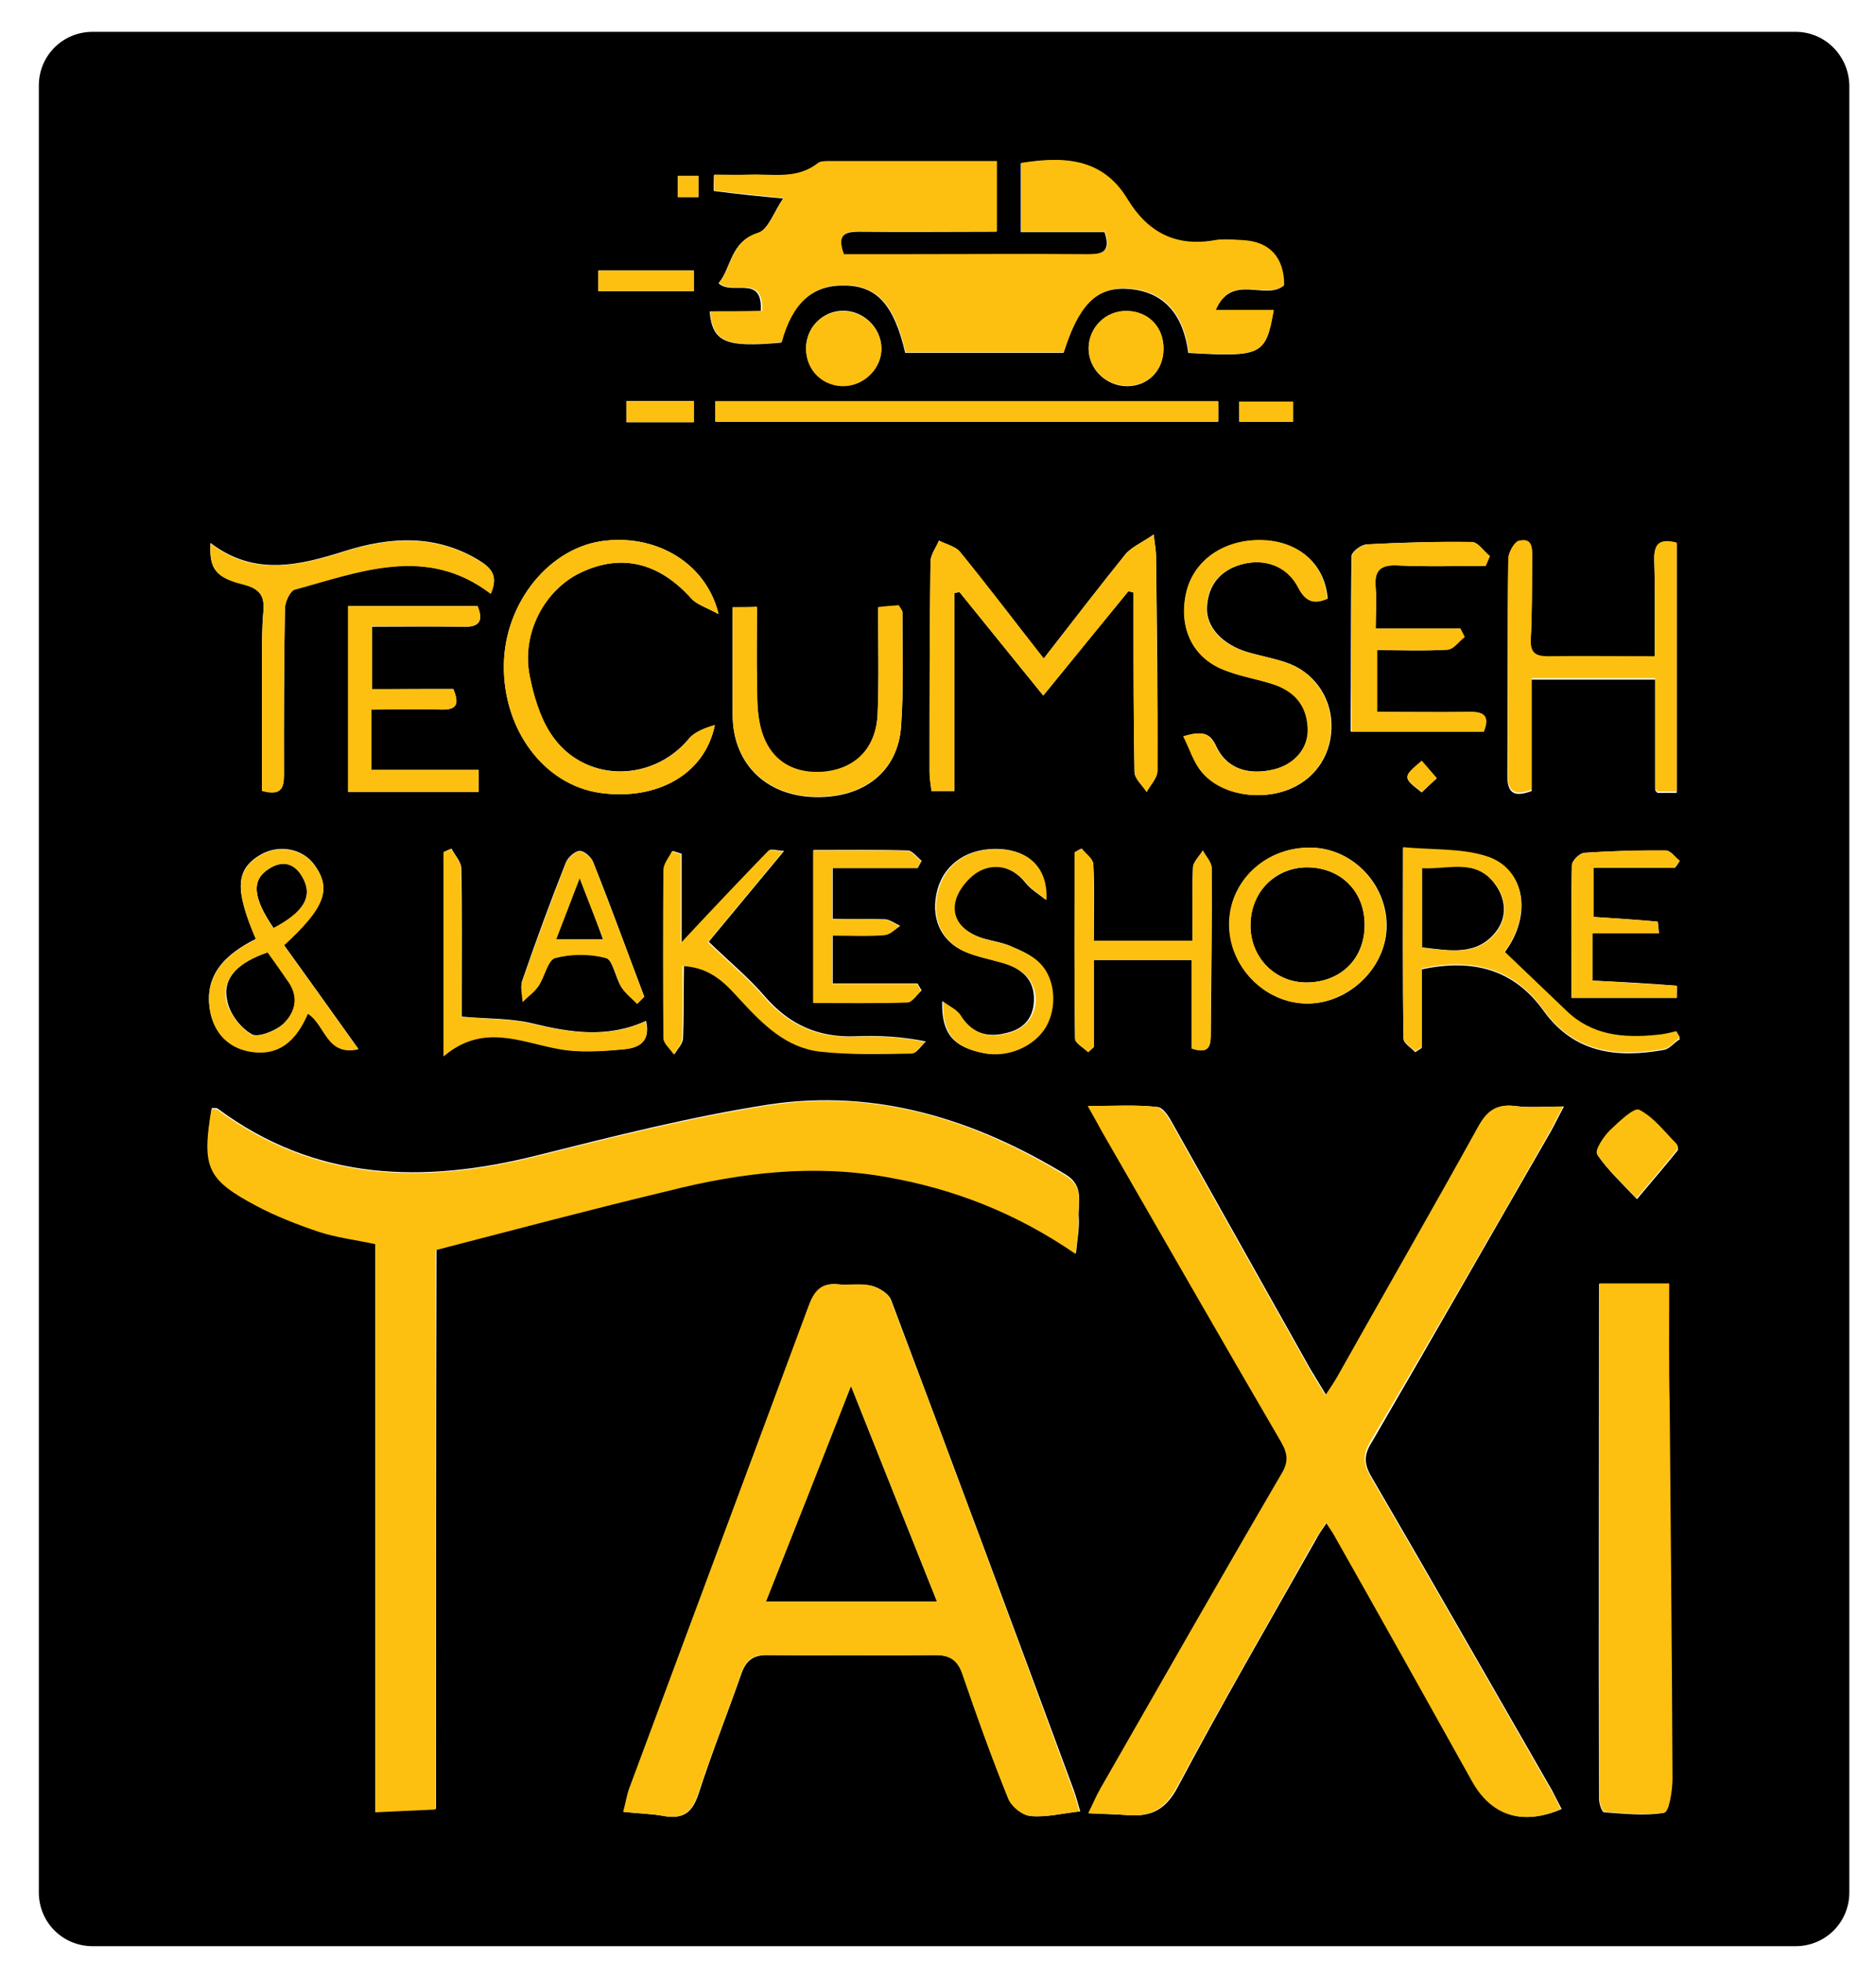 <?xml version="1.0" encoding="utf-8"?>
<!-- Generator: Adobe Illustrator 26.0.2, SVG Export Plug-In . SVG Version: 6.00 Build 0)  -->
<svg version="1.1" id="Layer_1" xmlns="http://www.w3.org/2000/svg" xmlns:xlink="http://www.w3.org/1999/xlink" x="0px" y="0px"
	 viewBox="0 0 401 419" style="enable-background:new 0 0 401 419;" xml:space="preserve">
<style type="text/css">
	.st0{fill:#FEC010;}
</style>
<g>
	<path d="M383.8,6.8h-364c-6.4,0-11.5,5.1-11.5,11.5v386c0,6.4,5.1,11.5,11.5,11.5h364c6.4,0,11.5-5.1,11.5-11.5v-386
		C395.2,11.9,390.1,6.8,383.8,6.8z M322.4,119.6c0-1.3,1.3-3.5,2.3-3.8c3.1-0.7,2.8,1.9,2.8,3.9c-0.1,5.7,0,11.3-0.3,17
		c-0.2,2.9,0.9,3.8,3.7,3.8c7.3-0.1,14.6,0,22.8,0c0-7,0.1-13.9-0.1-20.8c-0.1-3.6,1.5-4.3,4.8-3.5c0,17.7,0,35.2,0,53.2
		c-1.7,0-3,0-4.1,0c-0.3-0.3-0.5-0.5-0.5-0.6c0-7.8,0-15.6,0-23.6c-9,0-17.5,0-26.4,0c0,8.2,0,15.9,0,23.8c-3.5,1.3-5.2,0.7-5.2-3.2
		C322.3,150.2,322.2,134.9,322.4,119.6z M288.9,118.8c0-0.9,2.1-2.5,3.3-2.5c7.5-0.4,15-0.6,22.4-0.5c1.3,0,2.5,1.9,3.8,3
		c-0.3,0.7-0.6,1.4-0.9,2.1c-6.3,0-12.5,0.2-18.8-0.1c-3.9-0.2-5,1.2-4.7,4.9c0.3,2.6,0,5.3,0,8.6c6.3,0,12.2,0,18.1,0
		c0.3,0.6,0.6,1.2,0.9,1.8c-1.2,0.9-2.4,2.6-3.6,2.7c-4.9,0.3-9.9,0.1-15.1,0.1c0,4.7,0,8.7,0,13.2c6.8,0,13.3,0.1,19.7,0
		c3,0,4.5,0.7,3.1,4.2c-9.2,0-18.5,0-28.4,0C288.8,143.6,288.7,131.2,288.9,118.8z M307.1,166.3c-1.2,1.1-2.2,2-3.2,3
		c-4.1-3.2-4.1-3.2,0-6.6C304.9,163.9,305.8,164.8,307.1,166.3z M296.4,197.6c0.1,8.9-7.9,16.8-16.9,16.8c-9.1,0-16.7-7.8-16.7-16.9
		c0-9.1,7.6-16.4,17.1-16.4C288.7,181,296.3,188.5,296.4,197.6z M283.8,127.9c-2.8,1.2-4.6,0.8-6.2-2.3c-2.4-4.7-7.3-6.4-12.3-5
		c-4.5,1.3-7,4.4-7.3,9c-0.3,4.3,3.3,8.1,8.6,9.7c2.7,0.8,5.5,1.3,8.2,2.2c5.8,1.9,9.6,7.1,9.8,13.1c0.2,6.2-3.1,11.5-8.7,13.9
		c-6.3,2.7-14.8,1.4-18.9-3.5c-1.8-2.1-2.6-4.9-4-7.7c3.9-1.1,5.6-0.9,7,2.2c2.2,4.7,6.8,6.2,12.3,4.9c4.4-1.1,7.5-4.6,7.3-8.8
		c-0.2-5.2-3.2-8.2-8-9.6c-3.3-1-6.8-1.6-10-2.9c-6.8-2.7-9.8-9.3-7.9-16.8c1.7-7,8.6-11.4,16.9-10.8
		C278,116,283.2,120.7,283.8,127.9z M233.8,205.1c0,6.4,0,12.5,0,18.6c-0.4,0.4-0.8,0.7-1.2,1.1c-1-1-2.8-1.9-2.8-2.9
		c-0.2-13.3-0.1-26.6-0.1-39.8c0.5-0.3,1-0.6,1.5-0.8c0.9,1.1,2.4,2.2,2.5,3.3c0.3,5.3,0.1,10.6,0.1,16.4c6.8,0,13.6,0,21.1,0
		c0-5.2-0.1-10.4,0.1-15.7c0.1-1.2,1.4-2.4,2.1-3.6c0.7,1.3,1.9,2.5,1.9,3.8c0.1,11.8-0.1,23.6-0.2,35.4c0,2.5-0.3,4.4-4.1,3.1
		c0-6.4,0-12.5,0-18.9C247.6,205.1,240.9,205.1,233.8,205.1z M214.3,205.7c-2.7-0.8-5.5-1.3-8.1-2.4c-5.3-2.3-7.4-7.5-5.8-13.3
		c1.6-5.7,6.8-9,13.5-8.6c6,0.4,9.9,4,9.6,10.8c-1.5-1.2-3.2-2.2-4.3-3.6c-2.7-3.4-6.4-4.3-9.8-2.7c-2.4,1.2-4.9,4.2-5.4,6.8
		c-0.7,4,2.3,6.6,6.2,7.8c2.1,0.6,4.3,0.9,6.2,1.8c2.1,0.9,4.3,1.9,5.8,3.5c3.3,3.3,3.6,9.3,1.2,13.5c-2.4,4.3-8.2,6.7-13.4,5.6
		c-6.1-1.2-8.8-4-8.6-11c1.3,1,3,1.7,3.8,3c2.6,4,6,4.9,10.3,3.7c3.5-0.9,5.4-3.3,5.5-6.8C221.2,209.3,218.4,206.9,214.3,205.7z
		 M223,148.6c-6.3-7.8-12.1-14.9-17.9-22.1c-0.4,0.1-0.7,0.1-1.1,0.2c0,14,0,28.1,0,42.3c-2.1,0-3.4,0-4.9,0c-0.1-1.4-0.4-2.7-0.4-4
		c0-15,0-30,0.2-45c0-1.5,1.2-3,1.8-4.5c1.5,0.8,3.5,1.2,4.5,2.4c6,7.4,11.7,14.9,17.9,22.8c6-7.7,11.6-15,17.4-22.2
		c1.3-1.6,3.5-2.5,6.1-4.3c0.3,2.5,0.5,3.5,0.5,4.5c0.2,15.3,0.4,30.6,0.3,46c0,1.5-1.5,3-2.3,4.5c-0.9-1.4-2.6-2.9-2.6-4.3
		c-0.2-11-0.2-22-0.2-32.9c0-1.8,0-3.6,0-5.4c-0.4-0.1-0.7-0.2-1.1-0.3C235.3,133.5,229.5,140.6,223,148.6z M146,221.8
		c0,1.2-1.2,2.3-1.8,3.4c-0.8-1.2-2.2-2.3-2.2-3.5c-0.2-12-0.2-24,0-35.9c0-1.3,1.2-2.6,1.8-4c0.6,0.2,1.3,0.4,1.9,0.6
		c0,6,0,12,0,19c6.7-7.1,12.6-13.4,18.7-19.7c0.4-0.4,1.5,0,3.2,0.1c-5.9,7.1-11.2,13.5-16.1,19.4c4.2,4.1,8.5,7.6,12,11.7
		c5.2,6,11.4,8.8,19.3,8.5c4.8-0.2,9.6,0,15.1,1.1c-1,0.9-1.9,2.5-2.9,2.5c-6.5,0.1-13,0.3-19.4-0.4c-7.4-0.8-12.4-5.9-17.2-11.1
		c-3.1-3.4-6.3-6.8-12.2-7.3C146.1,211.7,146.2,216.7,146,221.8z M161.8,145.7c0,2.8,0,5.7,0.5,8.4c1.3,7.4,6.1,11.2,13.1,10.9
		c7.2-0.3,11.9-4.9,12.2-12.5c0.3-7.5,0.1-14.9,0.1-22.7c1.7-0.1,3.1-0.3,4.4-0.4c0.4,0.6,0.8,1.1,0.8,1.5c0,8.1,0.3,16.3-0.3,24.4
		c-0.7,9.6-8,15.2-18.3,15c-9.9-0.2-16.7-6.3-17.6-15.5c-0.1-1.2-0.1-2.3-0.1-3.5c0-7,0-14,0-21.5c2,0,3.4,0,5.2,0
		C161.8,135.2,161.7,140.4,161.8,145.7z M189.2,196.4c1.1,0.1,2.1,0.9,3.2,1.4c-1.1,0.7-2.1,1.8-3.2,1.9c-3.6,0.2-7.3,0.1-11.2,0.1
		c0,3.6,0,6.7,0,10.3c6,0,12,0,18.1,0c0.3,0.5,0.6,1,0.9,1.5c-1,0.9-2,2.5-3,2.5c-6.6,0.2-13.2,0.1-20.1,0.1c0-11.2,0-21.4,0-32.6
		c6.8,0,13.5-0.1,20.1,0.1c1,0,2,1.4,3,2.2c-0.3,0.5-0.5,1-0.8,1.5c-5.9,0-11.9,0-18.2,0c0,3.7,0,6.9,0,10.9
		C181.7,196.4,185.5,196.3,189.2,196.4z M152.9,90.1c0-1.5,0-2.8,0-4.3c35.9,0,71.6,0,107.5,0c0,1.4,0,2.7,0,4.3
		C224.8,90.1,189.1,90.1,152.9,90.1z M172.3,74.5c0-4.4,3.3-7.9,7.6-8.1c4.5-0.2,8.4,3.5,8.5,7.9c0.1,4.2-3.5,7.9-7.8,8.1
		C176,82.6,172.4,79.2,172.3,74.5z M232.7,74.3c0.1-4.3,3.7-7.8,8-7.8c4.7,0,8.1,3.4,8,8.2c-0.1,4.5-3.3,7.8-7.8,7.8
		C236.4,82.5,232.6,78.8,232.7,74.3z M276.4,90.1c-3.7,0-7.4,0-11.5,0c0-1.6,0-2.8,0-4.3c3.9,0,7.6,0,11.5,0
		C276.4,87.2,276.4,88.5,276.4,90.1z M153.6,60.5c2.8-3.3,2.4-8.8,8.4-10.7c2.2-0.7,3.4-4.5,5.4-7.4c-5.5-0.5-10.2-1-14.8-1.6
		c-0.1,0,0-1.8,0-3.4c2.5,0,5,0.1,7.4,0c5-0.2,10.3,1.1,14.8-2.5c0.6-0.5,1.6-0.4,2.4-0.4c11.8,0,23.6,0,35.8,0c0,5,0,9.7,0,15
		c-9.9,0-19.6,0.1-29.4,0c-3.2,0-4.8,0.8-3.3,4.9c4,0,8.1,0,12.2,0c13.3,0,26.7-0.1,40,0c3.1,0,5-0.6,3.6-4.8c-5.9,0-11.7,0-17.9,0
		c0-5,0-9.7,0-14.7c8.9-1.4,17.3-1.2,22.7,7.7c4.3,7.1,10.4,10.3,18.7,8.8c1.9-0.4,4-0.1,6,0c5.7,0.3,8.8,3.7,8.8,9.6
		c-3.9,3.3-11.1-2.8-14.6,5.3c4.8,0,8.5,0,12.4,0c-1.6,9.6-2.5,10-18.2,9.1c-1-7.7-4.8-13.3-13.3-13.7c-6.6-0.3-10.3,3.8-13.4,13.7
		c-11.2,0-22.5,0-33.8,0c-2.4-10.3-6.1-14.4-13.1-14.4c-6.8-0.1-11.1,3.8-13.4,12.2c-11.9,1.1-14.7-0.1-15.3-6.6c3.5,0,6.9,0,10.9,0
		C163.2,58.4,156.4,63.3,153.6,60.5z M144.9,37.6c1.6,0,2.9,0,4.4,0c0,1.5,0,2.9,0,4.5c-1.5,0-2.9,0-4.4,0
		C144.9,40.7,144.9,39.4,144.9,37.6z M127.9,57.8c6.7,0,13.4,0,20.4,0c0,1.4,0,2.7,0,4.4c-6.8,0-13.5,0-20.4,0
		C127.9,60.7,127.9,59.4,127.9,57.8z M148.3,85.7c0,1.5,0,2.9,0,4.5c-4.8,0-9.5,0-14.4,0c0-1.5,0-2.8,0-4.5
		C138.9,85.7,143.4,85.7,148.3,85.7z M129.5,115.5c11.2-1.2,21.5,5,24.1,15.7c-2.5-1.4-4.6-2-5.8-3.3c-6.9-7.7-14.9-9.7-23.6-5.6
		c-7.8,3.7-12.8,13-11,22c0.8,4.3,2.1,8.8,4.5,12.4c6.8,10.5,21.5,10.7,29.5,1.2c1.3-1.6,3.5-2.3,5.6-3
		c-2.1,10.5-12.3,16.2-24.5,14.5c-11.9-1.7-20.8-13.4-20.6-27.4C107.9,128.7,117.6,116.7,129.5,115.5z M96.9,147.2
		c1.2,3,1,4.5-2.6,4.4c-4.9-0.2-9.8,0-14.9,0c0,4.8,0,8.6,0,12.9c7.7,0,15.1,0,22.9,0c0,1.9,0,3.2,0,4.7c-9.2,0-18.3,0-27.9,0
		c0-13.3,0-26.3,0-39.7c9.5,0,18.6,0,27.7,0c1.1,2.9,0.6,4.5-2.8,4.4c-6.5-0.1-12.9,0-19.8,0c0,4.7,0,8.8,0,13.4
		C85.6,147.2,91.2,147.2,96.9,147.2z M94.9,182c0.5-0.2,1.1-0.5,1.6-0.7c0.7,1.4,2,2.7,2.1,4.1c0.2,9.2,0.1,18.3,0.1,27.5
		c0,1.6,0,3.3,0,4.3c5.3,0.5,10.2,0.3,14.9,1.4c8.2,2,16.2,3.3,24.5-0.5c1.1,4.7-2,5.8-4.5,6c-4.7,0.5-9.7,0.8-14.3-0.1
		c-8.1-1.5-16-5.5-24.3,1.5C94.9,210.1,94.9,196.1,94.9,182z M111.6,209.6c2.9-8.4,6-16.9,9.3-25.2c0.4-1.1,1.9-2.5,2.9-2.6
		c1-0.1,2.6,1.3,3,2.4c3.8,9.5,7.3,19.2,10.9,28.7c-0.5,0.5-1,1-1.5,1.5c-1.1-1.2-2.5-2.2-3.4-3.6c-1.3-2-1.8-5.7-3.3-6.2
		c-3.4-1-7.4-1-10.8,0c-1.6,0.4-2.2,4-3.6,6c-0.9,1.3-2.2,2.2-3.3,3.3C111.7,212.5,111.2,210.9,111.6,209.6z M45,116
		c9.4,7.2,19,4.8,28.8,1.7c9.6-3,19.2-3.6,28.4,1.9c2.8,1.7,4.4,3.4,2.7,7.2c-13.8-10.4-27.9-4.7-41.9-0.9c-1,0.3-2.1,2.7-2.1,4.1
		c-0.2,11.8-0.2,23.6-0.2,35.5c0,2.9-0.6,4.5-4.7,3.4c0-9.4,0-18.8,0-28.3c0-3.3,0-6.7,0.3-10c0.3-3.4-0.8-4.9-4.3-5.8
		C46,123.4,44.7,121.4,45,116z M54.7,200.6c-4.6-10.7-4.3-14.9,1-18c4-2.3,9.1-1.3,11.6,2.3c3.6,5.1,2.1,9-6.6,17
		c5.2,7.2,10.4,14.5,15.9,22.2c-6.8,1.5-7-5.2-10.8-7.6c-2.4,5.6-6.1,9.4-12.9,8c-4.4-0.9-7-4-7.9-8.1
		C43.3,208.3,48.3,203.8,54.7,200.6z M93.2,386.4c-4.7,0.2-8.4,0.4-12.9,0.6c0-40.7,0-80.9,0-121.4c-4.3-0.9-8.3-1.4-12-2.6
		c-4.6-1.5-9.1-3.2-13.3-5.5c-10.7-5.6-11.8-8.2-9.7-20.8c0.4,0.1,1-0.1,1.3,0.2c20.9,15.5,43.9,16,68,10
		c16.4-4.1,32.9-8.3,49.6-10.9c23-3.5,44.1,3.1,63.7,15c4,2.5,2.4,6.1,2.7,9.4c0.1,2.1-0.3,4.2-0.6,7.3
		c-12.9-8.8-26.2-13.9-40.3-16.4c-15.7-2.8-31.2-1-46.5,2.7c-16.3,4-32.4,8.3-49.9,12.7C93.2,305.8,93.2,345.8,93.2,386.4z
		 M220.4,388c-1.7-0.2-4.1-2.1-4.8-3.7c-3.6-8.8-6.8-17.7-9.8-26.6c-1.1-3.1-2.8-4.1-5.8-4.1c-12,0.1-24,0.1-36,0
		c-2.9,0-4.5,1.1-5.5,3.9c-3,8.6-6.4,17.1-9.2,25.8c-1.3,3.9-3.2,5.4-7.3,4.7c-2.6-0.5-5.3-0.5-8.7-0.9c0.6-2.2,0.8-3.8,1.4-5.3
		c12.7-34.2,25.5-68.5,38.2-102.7c1.2-3.3,2.7-5.1,6.4-4.7c2.3,0.3,4.8-0.2,7,0.3c1.6,0.4,3.7,1.7,4.2,3.1
		c13.1,34.8,26.1,69.7,39,104.6c0.5,1.4,0.9,2.8,1.4,4.6C227.2,387.4,223.7,388.3,220.4,388z M293.2,315.6
		c13,22.3,25.7,44.6,38.6,67c0.7,1.3,1.3,2.6,2,3.9c-8.4,3.6-15,1.4-19-6c-9.8-17.6-19.7-35.1-29.5-52.6c-0.4-0.7-0.9-1.3-1.7-2.6
		c-1,1.5-1.8,2.6-2.4,3.8c-9.9,17.5-20,34.9-29.4,52.6c-2.5,4.8-5.6,6.5-10.6,6.1c-2.6-0.2-5.2-0.2-8.4-0.4c1.1-2.2,1.7-3.7,2.5-5.1
		c12.9-22.5,25.8-45,38.8-67.4c1.5-2.5,1.4-4.2,0-6.7c-12.9-22.1-25.6-44.3-38.4-66.5c-0.8-1.4-1.6-2.9-3-5.4
		c5.5,0,10.1-0.3,14.7,0.2c1.3,0.1,2.6,2.3,3.4,3.8c9.8,17.4,19.5,34.8,29.3,52.2c1,1.7,2.1,3.4,3.4,5.6c1-1.5,1.8-2.7,2.5-3.9
		c10.1-17.8,20.2-35.5,30.1-53.4c1.8-3.3,3.8-5,7.8-4.5c3.1,0.4,6.3,0.1,10.4,0.1c-1.2,2.2-2,3.9-2.9,5.5
		c-12.7,22-25.3,44.1-38.1,66.1C291.4,310.9,291.6,312.9,293.2,315.6z M355.7,387.3c-4.1,0.7-8.5,0.2-12.8-0.1
		c-0.5,0-1.1-1.9-1.1-2.9c-0.1-36.4,0-72.9,0-110c5.8,0,10,0,14.9,0c0,9-0.1,17.5,0,26c0.2,26.6,0.5,53.3,0.6,79.9
		C357.4,382.6,356.7,387.1,355.7,387.3z M358.6,245.8c-2.6,3.2-5.3,6.4-8.7,10.4c-3.4-3.6-6.3-6.3-8.4-9.4c-0.5-0.8,1.4-3.7,2.7-5.1
		c1.9-1.9,5.2-5,6.3-4.4c3.1,1.5,5.3,4.7,7.9,7.2C358.6,244.7,358.8,245.5,358.6,245.8z M355.7,224.3c-10,1.8-19.2,0.8-25.8-8.4
		c-6.4-8.9-15.2-11.1-26-8.8c0,5.6,0,11.2,0,16.8c-0.5,0.3-0.9,0.6-1.4,0.9c-0.9-1-2.5-1.9-2.5-2.9c-0.2-13.1-0.1-26.3-0.1-40.7
		c6.6,0.6,12.5,0.2,17.8,1.9c8.5,2.6,9.8,12.6,3.9,20.4c4.5,4.3,8.9,8.5,13.3,12.7c5.4,5.2,12.1,5.7,19.1,5.1
		c1.4-0.1,2.8-0.4,4.3-0.6c0.3,0.4,0.5,0.9,0.8,1.3C357.9,222.7,356.9,224.1,355.7,224.3z M358,185.4c-5.6,0-11.3,0-17.4,0
		c0,3.7,0,7,0,10.5c4.7,0.3,9.2,0.6,13.7,1c0.1,0,0.2,1.2,0.3,2.5c-4.8,0-9.3,0-14.2,0c0,3.7,0,6.8,0,10.1c6.1,0.3,12,0.6,18,1.1
		c0.1,0,0,1.5,0,2.6c-7.2,0-14.3,0-22.5,0c0-9.6-0.1-19,0.1-28.4c0-0.9,1.7-2.6,2.7-2.6c5.8-0.4,11.6-0.5,17.4-0.5
		c1,0,2,1.5,2.9,2.2C358.7,184.5,358.4,185,358,185.4z"/>
	<path d="M53.7,220.9c1.3,0.9,5.1-0.6,6.8-2.1c2.5-2.3,3.6-5.6,1.3-9c-1.5-2.2-3-4.3-4.5-6.4c-6.2,2.1-9.7,5.4-8.8,10
		C48.9,216.3,51.2,219.4,53.7,220.9z"/>
	<path d="M64.6,187.3c-1.7-2.9-4.2-3.6-7.1-1.7c-3.8,2.4-3.5,6.1,1,12.7C65.1,194.8,67,191.4,64.6,187.3z"/>
	<path d="M163.7,342.2c12.4,0,24,0,36.6,0c-6.1-15.3-12-30-18.4-46.1C175.6,312.2,169.7,327.1,163.7,342.2z"/>
	<path d="M303.9,185.4c0,5.9,0,11.2,0,17c6,0.7,11.8,1.9,15.9-3.4c2.4-3.1,2.1-7-0.3-10.2C315.4,183.2,309.5,185.7,303.9,185.4z"/>
	<path d="M123.9,187.6c-2,5.2-3.5,9-5.1,13.1c3.7,0,6.6,0,10.1,0C127.4,196.5,125.9,192.7,123.9,187.6z"/>
	<path d="M267.3,197.6c-0.1,6.8,5.1,12.2,11.7,12.3c7.5,0.1,12.7-5,12.7-12.3c0-7.1-5-12.2-12.2-12.3
		C272.6,185.3,267.3,190.6,267.3,197.6z"/>
	<path class="st0" d="M331.2,241.9c0.9-1.6,1.7-3.3,2.9-5.5c-4.1,0-7.3,0.3-10.4-0.1c-4-0.5-6,1.2-7.8,4.5
		c-9.9,17.9-20.1,35.6-30.1,53.4c-0.7,1.2-1.5,2.4-2.5,3.9c-1.3-2.2-2.4-3.8-3.4-5.6c-9.8-17.4-19.5-34.8-29.3-52.2
		c-0.8-1.5-2.2-3.6-3.4-3.8c-4.5-0.5-9.1-0.2-14.7-0.2c1.4,2.5,2.2,3.9,3,5.4c12.8,22.2,25.5,44.4,38.4,66.5c1.4,2.5,1.5,4.2,0,6.7
		c-13.1,22.4-25.9,44.9-38.8,67.4c-0.8,1.4-1.4,2.9-2.5,5.1c3.3,0.1,5.8,0.2,8.4,0.4c5,0.4,8-1.3,10.6-6.1
		c9.5-17.7,19.6-35.1,29.4-52.6c0.7-1.2,1.5-2.3,2.4-3.8c0.8,1.2,1.3,1.9,1.7,2.6c9.9,17.5,19.7,35,29.5,52.6c4.1,7.4,10.7,9.6,19,6
		c-0.7-1.3-1.2-2.7-2-3.9c-12.8-22.3-25.6-44.7-38.6-67c-1.6-2.8-1.8-4.7-0.1-7.6C305.9,286,318.6,264,331.2,241.9z"/>
	<path class="st0" d="M189.6,251.5c14.2,2.5,27.5,7.6,40.3,16.4c0.3-3.1,0.7-5.3,0.6-7.3c-0.2-3.3,1.4-6.9-2.7-9.4
		c-19.6-12-40.7-18.6-63.7-15c-16.7,2.6-33.1,6.8-49.6,10.9c-24.2,6-47.1,5.4-68-10c-0.3-0.2-0.9-0.1-1.3-0.2
		c-2.1,12.6-1,15.1,9.7,20.8c4.2,2.2,8.8,4,13.3,5.5c3.7,1.2,7.7,1.7,12,2.6c0,40.5,0,80.7,0,121.4c4.5-0.2,8.2-0.4,12.9-0.6
		c0-40.5,0-80.6,0-119.5c17.4-4.5,33.6-8.8,49.9-12.7C158.4,250.5,174,248.7,189.6,251.5z"/>
	<path class="st0" d="M190.4,277.8c-0.5-1.4-2.6-2.7-4.2-3.1c-2.2-0.6-4.6-0.1-7-0.3c-3.7-0.4-5.2,1.4-6.4,4.7
		c-12.7,34.3-25.5,68.5-38.2,102.7c-0.6,1.5-0.8,3.1-1.4,5.3c3.4,0.3,6.1,0.4,8.7,0.9c4,0.7,6-0.8,7.3-4.7
		c2.8-8.7,6.3-17.2,9.2-25.8c1-2.8,2.6-4,5.5-3.9c12,0.1,24,0.1,36,0c3.1,0,4.8,1.1,5.8,4.1c3.1,9,6.3,17.9,9.8,26.6
		c0.7,1.7,3,3.6,4.8,3.7c3.3,0.3,6.8-0.6,10.4-1c-0.5-1.8-0.9-3.3-1.4-4.6C216.5,347.5,203.6,312.6,190.4,277.8z M163.7,342.2
		c6-15.1,11.9-30,18.2-46.1c6.4,16.1,12.3,30.8,18.4,46.1C187.8,342.2,176.2,342.2,163.7,342.2z"/>
	<path class="st0" d="M151.8,66.5c0.6,6.6,3.4,7.7,15.3,6.6c2.3-8.4,6.6-12.3,13.4-12.2c7,0.1,10.7,4.1,13.1,14.4
		c11.2,0,22.5,0,33.8,0c3.1-9.9,6.9-14,13.4-13.7c8.6,0.4,12.3,6,13.3,13.7c15.6,1,16.5,0.5,18.2-9.1c-3.8,0-7.6,0-12.4,0
		c3.4-8.1,10.6-2,14.6-5.3c0-5.9-3.1-9.3-8.8-9.6c-2-0.1-4.1-0.3-6,0c-8.4,1.5-14.4-1.7-18.7-8.8c-5.4-8.9-13.8-9.1-22.7-7.7
		c0,4.9,0,9.6,0,14.7c6.2,0,12,0,17.9,0c1.4,4.3-0.4,4.8-3.6,4.8c-13.3-0.1-26.7,0-40,0c-4.1,0-8.2,0-12.2,0c-1.5-4,0-4.9,3.3-4.9
		c9.8,0.1,19.5,0,29.4,0c0-5.4,0-10.1,0-15c-12.2,0-24,0-35.8,0c-0.8,0-1.8,0-2.4,0.4c-4.5,3.6-9.8,2.3-14.8,2.5
		c-2.5,0.1-4.9,0-7.4,0c0,1.6-0.1,3.4,0,3.4c4.7,0.6,9.3,1,14.8,1.6c-2,2.9-3.2,6.7-5.4,7.4c-6,1.9-5.6,7.4-8.4,10.7
		c2.8,2.8,9.6-2.1,9.2,6C158.8,66.5,155.3,66.5,151.8,66.5z"/>
	<path class="st0" d="M356.8,274.2c-4.9,0-9.2,0-14.9,0c0,37.1,0,73.6,0,110c0,1,0.6,2.9,1.1,2.9c4.3,0.3,8.6,0.8,12.8,0.1
		c1-0.2,1.7-4.7,1.7-7.2c-0.1-26.6-0.4-53.3-0.6-79.9C356.7,291.7,356.8,283.2,356.8,274.2z"/>
	<path class="st0" d="M242.3,126.6c0,1.8,0,3.6,0,5.4c0,11,0,22,0.2,32.9c0,1.5,1.7,2.9,2.6,4.3c0.8-1.5,2.3-3,2.3-4.5
		c0-15.3-0.2-30.6-0.3-46c0-1-0.2-1.9-0.5-4.5c-2.6,1.8-4.8,2.7-6.1,4.3c-5.8,7.2-11.4,14.5-17.4,22.2c-6.2-7.9-11.9-15.5-17.9-22.8
		c-1-1.2-2.9-1.6-4.5-2.4c-0.6,1.5-1.8,3-1.8,4.5c-0.2,15-0.2,30-0.2,45c0,1.3,0.2,2.6,0.4,4c1.6,0,2.8,0,4.9,0
		c0-14.2,0-28.3,0-42.3c0.4-0.1,0.7-0.1,1.1-0.2c5.8,7.2,11.6,14.3,17.9,22.1c6.5-7.9,12.3-15.1,18.2-22.3
		C241.5,126.4,241.9,126.5,242.3,126.6z"/>
	<path class="st0" d="M327.4,168.7c0-7.9,0-15.6,0-23.8c8.9,0,17.4,0,26.4,0c0,8,0,15.8,0,23.6c0,0.1,0.2,0.3,0.5,0.6
		c1.1,0,2.4,0,4.1,0c0-17.9,0-35.5,0-53.2c-3.3-0.8-4.9-0.1-4.8,3.5c0.2,6.9,0.1,13.8,0.1,20.8c-8.2,0-15.5-0.1-22.8,0
		c-2.8,0-3.8-0.8-3.7-3.8c0.3-5.6,0.3-11.3,0.3-17c0-2,0.3-4.6-2.8-3.9c-1,0.2-2.3,2.5-2.3,3.8c-0.2,15.3,0,30.6-0.1,45.9
		C322.2,169.4,323.9,170,327.4,168.7z"/>
	<path class="st0" d="M128.3,169.4c12.1,1.7,22.4-4,24.5-14.5c-2.1,0.6-4.3,1.4-5.6,3c-8,9.6-22.7,9.3-29.5-1.2
		c-2.3-3.6-3.6-8.1-4.5-12.4c-1.7-9,3.2-18.4,11-22c8.7-4.1,16.7-2.1,23.6,5.6c1.2,1.3,3.2,1.9,5.8,3.3
		c-2.6-10.7-12.9-16.9-24.1-15.7c-11.9,1.2-21.6,13.1-21.8,26.5C107.5,156,116.4,167.8,128.3,169.4z"/>
	<path class="st0" d="M253.6,126.3c-1.8,7.5,1.1,14.1,7.9,16.8c3.2,1.3,6.7,1.9,10,2.9c4.8,1.4,7.8,4.4,8,9.6
		c0.2,4.3-2.9,7.8-7.3,8.8c-5.5,1.3-10.1-0.2-12.3-4.9c-1.4-3.1-3.2-3.3-7-2.2c1.4,2.8,2.2,5.6,4,7.7c4.1,4.9,12.6,6.2,18.9,3.5
		c5.6-2.4,8.9-7.7,8.7-13.9c-0.2-6-4-11.2-9.8-13.1c-2.7-0.9-5.5-1.4-8.2-2.2c-5.3-1.5-8.9-5.4-8.6-9.7c0.3-4.6,2.8-7.7,7.3-9
		c5.1-1.4,9.9,0.3,12.3,5c1.6,3.1,3.5,3.5,6.2,2.3c-0.6-7.2-5.8-12-13.2-12.5C262.2,114.9,255.4,119.3,253.6,126.3z"/>
	<path class="st0" d="M260.4,85.7c-35.9,0-71.6,0-107.5,0c0,1.5,0,2.8,0,4.3c36.2,0,71.9,0,107.5,0
		C260.4,88.4,260.4,87.2,260.4,85.7z"/>
	<path class="st0" d="M52,124.9c3.5,0.9,4.6,2.4,4.3,5.8c-0.3,3.3-0.3,6.6-0.3,10c0,9.4,0,18.9,0,28.3c4,1.1,4.7-0.5,4.7-3.4
		c-0.1-11.8,0-23.6,0.2-35.5c0-1.4,1.1-3.8,2.1-4.1c14-3.8,28.2-9.6,41.9,0.9c1.7-3.9,0.1-5.6-2.7-7.2c-9.2-5.5-18.8-4.9-28.4-1.9
		c-9.9,3.1-19.5,5.5-28.8-1.7C44.7,121.4,46,123.4,52,124.9z"/>
	<path class="st0" d="M158.2,213.6c4.8,5.2,9.8,10.3,17.2,11.1c6.4,0.7,12.9,0.5,19.4,0.4c1,0,1.9-1.6,2.9-2.5
		c-5.5-1.1-10.3-1.3-15.1-1.1c-7.8,0.3-14.1-2.5-19.3-8.5c-3.5-4.1-7.8-7.6-12-11.7c4.9-5.9,10.2-12.3,16.1-19.4
		c-1.6-0.1-2.8-0.5-3.2-0.1c-6,6.2-12,12.5-18.7,19.7c0-6.9,0-13,0-19c-0.6-0.2-1.3-0.4-1.9-0.6c-0.6,1.3-1.8,2.6-1.8,4
		c-0.1,12-0.1,24,0,35.9c0,1.2,1.5,2.3,2.2,3.5c0.6-1.1,1.8-2.2,1.8-3.4c0.2-5.1,0.1-10.1,0.1-15.5
		C152,206.7,155.1,210.2,158.2,213.6z"/>
	<path class="st0" d="M156.6,129.7c0,7.6,0,14.6,0,21.5c0,1.2,0,2.3,0.1,3.5c0.9,9.2,7.7,15.3,17.6,15.5c10.3,0.2,17.6-5.4,18.3-15
		c0.6-8.1,0.2-16.2,0.3-24.4c0-0.4-0.4-0.8-0.8-1.5c-1.4,0.1-2.8,0.2-4.4,0.4c0,7.8,0.2,15.3-0.1,22.7c-0.3,7.6-5,12.1-12.2,12.5
		c-7,0.3-11.8-3.5-13.1-10.9c-0.5-2.8-0.4-5.6-0.5-8.4c-0.1-5.3,0-10.5,0-16C160,129.7,158.6,129.7,156.6,129.7z"/>
	<path class="st0" d="M354,221.1c-7,0.7-13.7,0.1-19.1-5.1c-4.4-4.2-8.8-8.4-13.3-12.7c5.8-7.7,4.5-17.8-3.9-20.4
		c-5.3-1.7-11.3-1.3-17.8-1.9c0,14.4-0.1,27.6,0.1,40.7c0,1,1.6,2,2.5,2.9c0.5-0.3,0.9-0.6,1.4-0.9c0-5.6,0-11.2,0-16.8
		c10.8-2.3,19.6-0.1,26,8.8c6.6,9.2,15.8,10.2,25.8,8.4c1.2-0.2,2.3-1.6,3.4-2.5c-0.3-0.4-0.5-0.9-0.8-1.3
		C356.8,220.7,355.4,221,354,221.1z M319.9,199.1c-4.1,5.3-9.9,4-15.9,3.4c0-5.9,0-11.1,0-17c5.6,0.3,11.4-2.2,15.6,3.4
		C322,192,322.3,196,319.9,199.1z"/>
	<path class="st0" d="M317.2,156.3c1.4-3.5-0.2-4.3-3.1-4.2c-6.4,0.1-12.9,0-19.7,0c0-4.6,0-8.5,0-13.2c5.2,0,10.2,0.2,15.1-0.1
		c1.3-0.1,2.4-1.8,3.6-2.7c-0.3-0.6-0.6-1.2-0.9-1.8c-5.9,0-11.7,0-18.1,0c0-3.3,0.2-5.9,0-8.6c-0.4-3.6,0.8-5.1,4.7-4.9
		c6.3,0.3,12.5,0.1,18.8,0.1c0.3-0.7,0.6-1.4,0.9-2.1c-1.3-1-2.5-2.9-3.8-3c-7.5-0.1-15,0.1-22.4,0.5c-1.2,0.1-3.3,1.6-3.3,2.5
		c-0.2,12.4-0.1,24.9-0.1,37.5C298.7,156.3,308,156.3,317.2,156.3z"/>
	<path class="st0" d="M99.3,133.9c3.4,0,4-1.5,2.8-4.4c-9.2,0-18.3,0-27.7,0c0,13.4,0,26.4,0,39.7c9.6,0,18.7,0,27.9,0
		c0-1.5,0-2.9,0-4.7c-7.8,0-15.2,0-22.9,0c0-4.3,0-8.1,0-12.9c5,0,9.9-0.1,14.9,0c3.6,0.1,3.8-1.4,2.6-4.4c-5.7,0-11.4,0-17.4,0
		c0-4.5,0-8.7,0-13.4C86.4,133.8,92.8,133.8,99.3,133.9z"/>
	<path class="st0" d="M52.9,224.6c6.8,1.4,10.5-2.4,12.9-8c3.8,2.4,3.9,9.1,10.8,7.6c-5.5-7.7-10.7-15-15.9-22.2
		c8.7-8,10.2-11.9,6.6-17c-2.5-3.6-7.6-4.6-11.6-2.3c-5.3,3.1-5.6,7.2-1,18c-6.4,3.2-11.4,7.7-9.7,15.8
		C45.9,220.5,48.5,223.6,52.9,224.6z M57.5,185.6c2.9-1.8,5.4-1.2,7.1,1.7c2.4,4.1,0.5,7.5-6.2,11C54,191.7,53.7,188,57.5,185.6z
		 M57.2,203.5c1.5,2.1,3,4.2,4.5,6.4c2.3,3.4,1.2,6.7-1.3,9c-1.6,1.5-5.4,2.9-6.8,2.1c-2.4-1.6-4.8-4.7-5.3-7.5
		C47.5,208.9,51,205.6,57.2,203.5z"/>
	<path class="st0" d="M258.8,220.9c0-11.8,0.2-23.6,0.2-35.4c0-1.3-1.3-2.5-1.9-3.8c-0.7,1.2-2,2.4-2.1,3.6
		c-0.2,5.2-0.1,10.5-0.1,15.7c-7.5,0-14.2,0-21.1,0c0-5.7,0.1-11-0.1-16.4c-0.1-1.2-1.6-2.2-2.5-3.3c-0.5,0.3-1,0.6-1.5,0.8
		c0,13.3-0.1,26.6,0.1,39.8c0,1,1.8,1.9,2.8,2.9c0.4-0.4,0.8-0.7,1.2-1.1c0-6.1,0-12.2,0-18.6c7.1,0,13.8,0,20.9,0
		c0,6.4,0,12.5,0,18.9C258.5,225.3,258.8,223.4,258.8,220.9z"/>
	<path class="st0" d="M262.7,197.5c0,9.1,7.7,16.9,16.7,16.9c9,0,17.1-7.9,16.9-16.8c-0.1-9.1-7.6-16.6-16.5-16.5
		C270.3,181.1,262.7,188.4,262.7,197.5z M291.7,197.6c0,7.3-5.2,12.4-12.7,12.3c-6.6-0.1-11.8-5.5-11.7-12.3
		c0.1-7.1,5.3-12.4,12.2-12.3C286.7,185.4,291.7,190.5,291.7,197.6z"/>
	<path class="st0" d="M215.7,220.7c-4.3,1.2-7.8,0.3-10.3-3.7c-0.8-1.3-2.5-2-3.8-3c-0.2,7,2.6,9.8,8.6,11
		c5.2,1.1,10.9-1.4,13.4-5.6c2.4-4.2,2-10.2-1.2-13.5c-1.5-1.6-3.8-2.6-5.8-3.5c-2-0.9-4.1-1.2-6.2-1.8c-3.9-1.1-7-3.8-6.2-7.8
		c0.5-2.6,3-5.6,5.4-6.8c3.4-1.6,7.1-0.7,9.8,2.7c1.1,1.4,2.9,2.4,4.3,3.6c0.3-6.8-3.6-10.4-9.6-10.8c-6.7-0.5-11.9,2.8-13.5,8.6
		c-1.6,5.8,0.5,11,5.8,13.3c2.6,1.1,5.4,1.6,8.1,2.4c4.1,1.2,6.9,3.6,6.9,8.1C221.1,217.3,219.2,219.7,215.7,220.7z"/>
	<path class="st0" d="M119.2,224.1c4.6,0.9,9.6,0.5,14.3,0.1c2.6-0.3,5.7-1.3,4.5-6c-8.2,3.8-16.3,2.4-24.5,0.5
		c-4.7-1.1-9.7-1-14.9-1.4c0-1,0-2.6,0-4.3c0-9.2,0.1-18.3-0.1-27.5c0-1.4-1.3-2.7-2.1-4.1c-0.5,0.2-1.1,0.5-1.6,0.7
		c0,14.1,0,28.1,0,43.6C103.2,218.6,111.1,222.6,119.2,224.1z"/>
	<path class="st0" d="M196.1,185.5c0.3-0.5,0.5-1,0.8-1.5c-1-0.8-2-2.2-3-2.2c-6.6-0.2-13.2-0.1-20.1-0.1c0,11.2,0,21.5,0,32.6
		c6.9,0,13.5,0.1,20.1-0.1c1,0,2-1.6,3-2.5c-0.3-0.5-0.6-1-0.9-1.5c-6.1,0-12.1,0-18.1,0c0-3.7,0-6.8,0-10.3c3.9,0,7.5,0.2,11.2-0.1
		c1.1-0.1,2.2-1.2,3.2-1.9c-1.1-0.5-2.1-1.4-3.2-1.4c-3.7-0.2-7.5-0.1-11.2-0.1c0-4,0-7.2,0-10.9
		C184.3,185.5,190.2,185.5,196.1,185.5z"/>
	<path class="st0" d="M115.1,210.7c1.3-2,2-5.6,3.6-6c3.4-0.9,7.4-0.9,10.8,0c1.6,0.4,2.1,4.1,3.3,6.2c0.9,1.4,2.2,2.4,3.4,3.6
		c0.5-0.5,1-1,1.5-1.5c-3.6-9.6-7.2-19.2-10.9-28.7c-0.4-1.1-2-2.4-3-2.4c-1,0.1-2.4,1.5-2.9,2.6c-3.2,8.3-6.3,16.8-9.3,25.2
		c-0.4,1.3,0,2.9,0.1,4.4C112.9,212.9,114.2,212,115.1,210.7z M123.9,187.6c2,5.1,3.4,8.9,5.1,13.1c-3.5,0-6.4,0-10.1,0
		C120.5,196.6,121.9,192.8,123.9,187.6z"/>
	<path class="st0" d="M356.1,181.7c-5.8-0.1-11.6,0.1-17.4,0.5c-1,0.1-2.7,1.7-2.7,2.6c-0.2,9.4-0.1,18.8-0.1,28.4
		c8.2,0,15.3,0,22.5,0c0-1.1,0-2.6,0-2.6c-6-0.4-11.9-0.7-18-1.1c0-3.4,0-6.5,0-10.1c4.9,0,9.5,0,14.2,0c-0.2-1.3-0.2-2.4-0.3-2.5
		c-4.5-0.4-9.1-0.7-13.7-1c0-3.5,0-6.8,0-10.5c6.1,0,11.8,0,17.4,0c0.4-0.5,0.7-1,1.1-1.5C358.1,183.2,357.1,181.8,356.1,181.7z"/>
	<path class="st0" d="M248.7,74.6c0.1-4.8-3.3-8.2-8-8.2c-4.4,0-7.9,3.5-8,7.8c-0.1,4.5,3.6,8.2,8.2,8.2
		C245.4,82.4,248.7,79.1,248.7,74.6z"/>
	<path class="st0" d="M188.4,74.4c-0.1-4.4-4-8.1-8.5-7.9c-4.4,0.2-7.7,3.7-7.6,8.1c0,4.6,3.7,8.1,8.3,7.9
		C184.9,82.3,188.5,78.6,188.4,74.4z"/>
	<path class="st0" d="M350.4,237.1c-1.1-0.6-4.4,2.6-6.3,4.4c-1.4,1.4-3.3,4.3-2.7,5.1c2.1,3.2,5,5.8,8.4,9.4
		c3.4-4,6.1-7.2,8.7-10.4c0.2-0.2,0-1.1-0.3-1.4C355.8,241.8,353.5,238.7,350.4,237.1z"/>
	<path class="st0" d="M148.3,57.8c-7,0-13.7,0-20.4,0c0,1.6,0,2.9,0,4.4c6.9,0,13.6,0,20.4,0C148.3,60.5,148.3,59.2,148.3,57.8z"/>
	<path class="st0" d="M133.9,90.2c4.9,0,9.6,0,14.4,0c0-1.6,0-3,0-4.5c-4.9,0-9.5,0-14.4,0C133.9,87.4,133.9,88.7,133.9,90.2z"/>
	<path class="st0" d="M264.9,90.1c4.2,0,7.9,0,11.5,0c0-1.6,0-2.9,0-4.3c-3.9,0-7.6,0-11.5,0C264.9,87.3,264.9,88.5,264.9,90.1z"/>
	<path class="st0" d="M303.9,169.2c1-0.9,2.1-1.9,3.2-3c-1.3-1.5-2.1-2.4-3.2-3.7C299.8,166,299.8,166,303.9,169.2z"/>
	<path class="st0" d="M149.3,37.6c-1.5,0-2.8,0-4.4,0c0,1.8,0,3,0,4.5c1.6,0,2.9,0,4.4,0C149.3,40.5,149.3,39.2,149.3,37.6z"/>
</g>
</svg>
